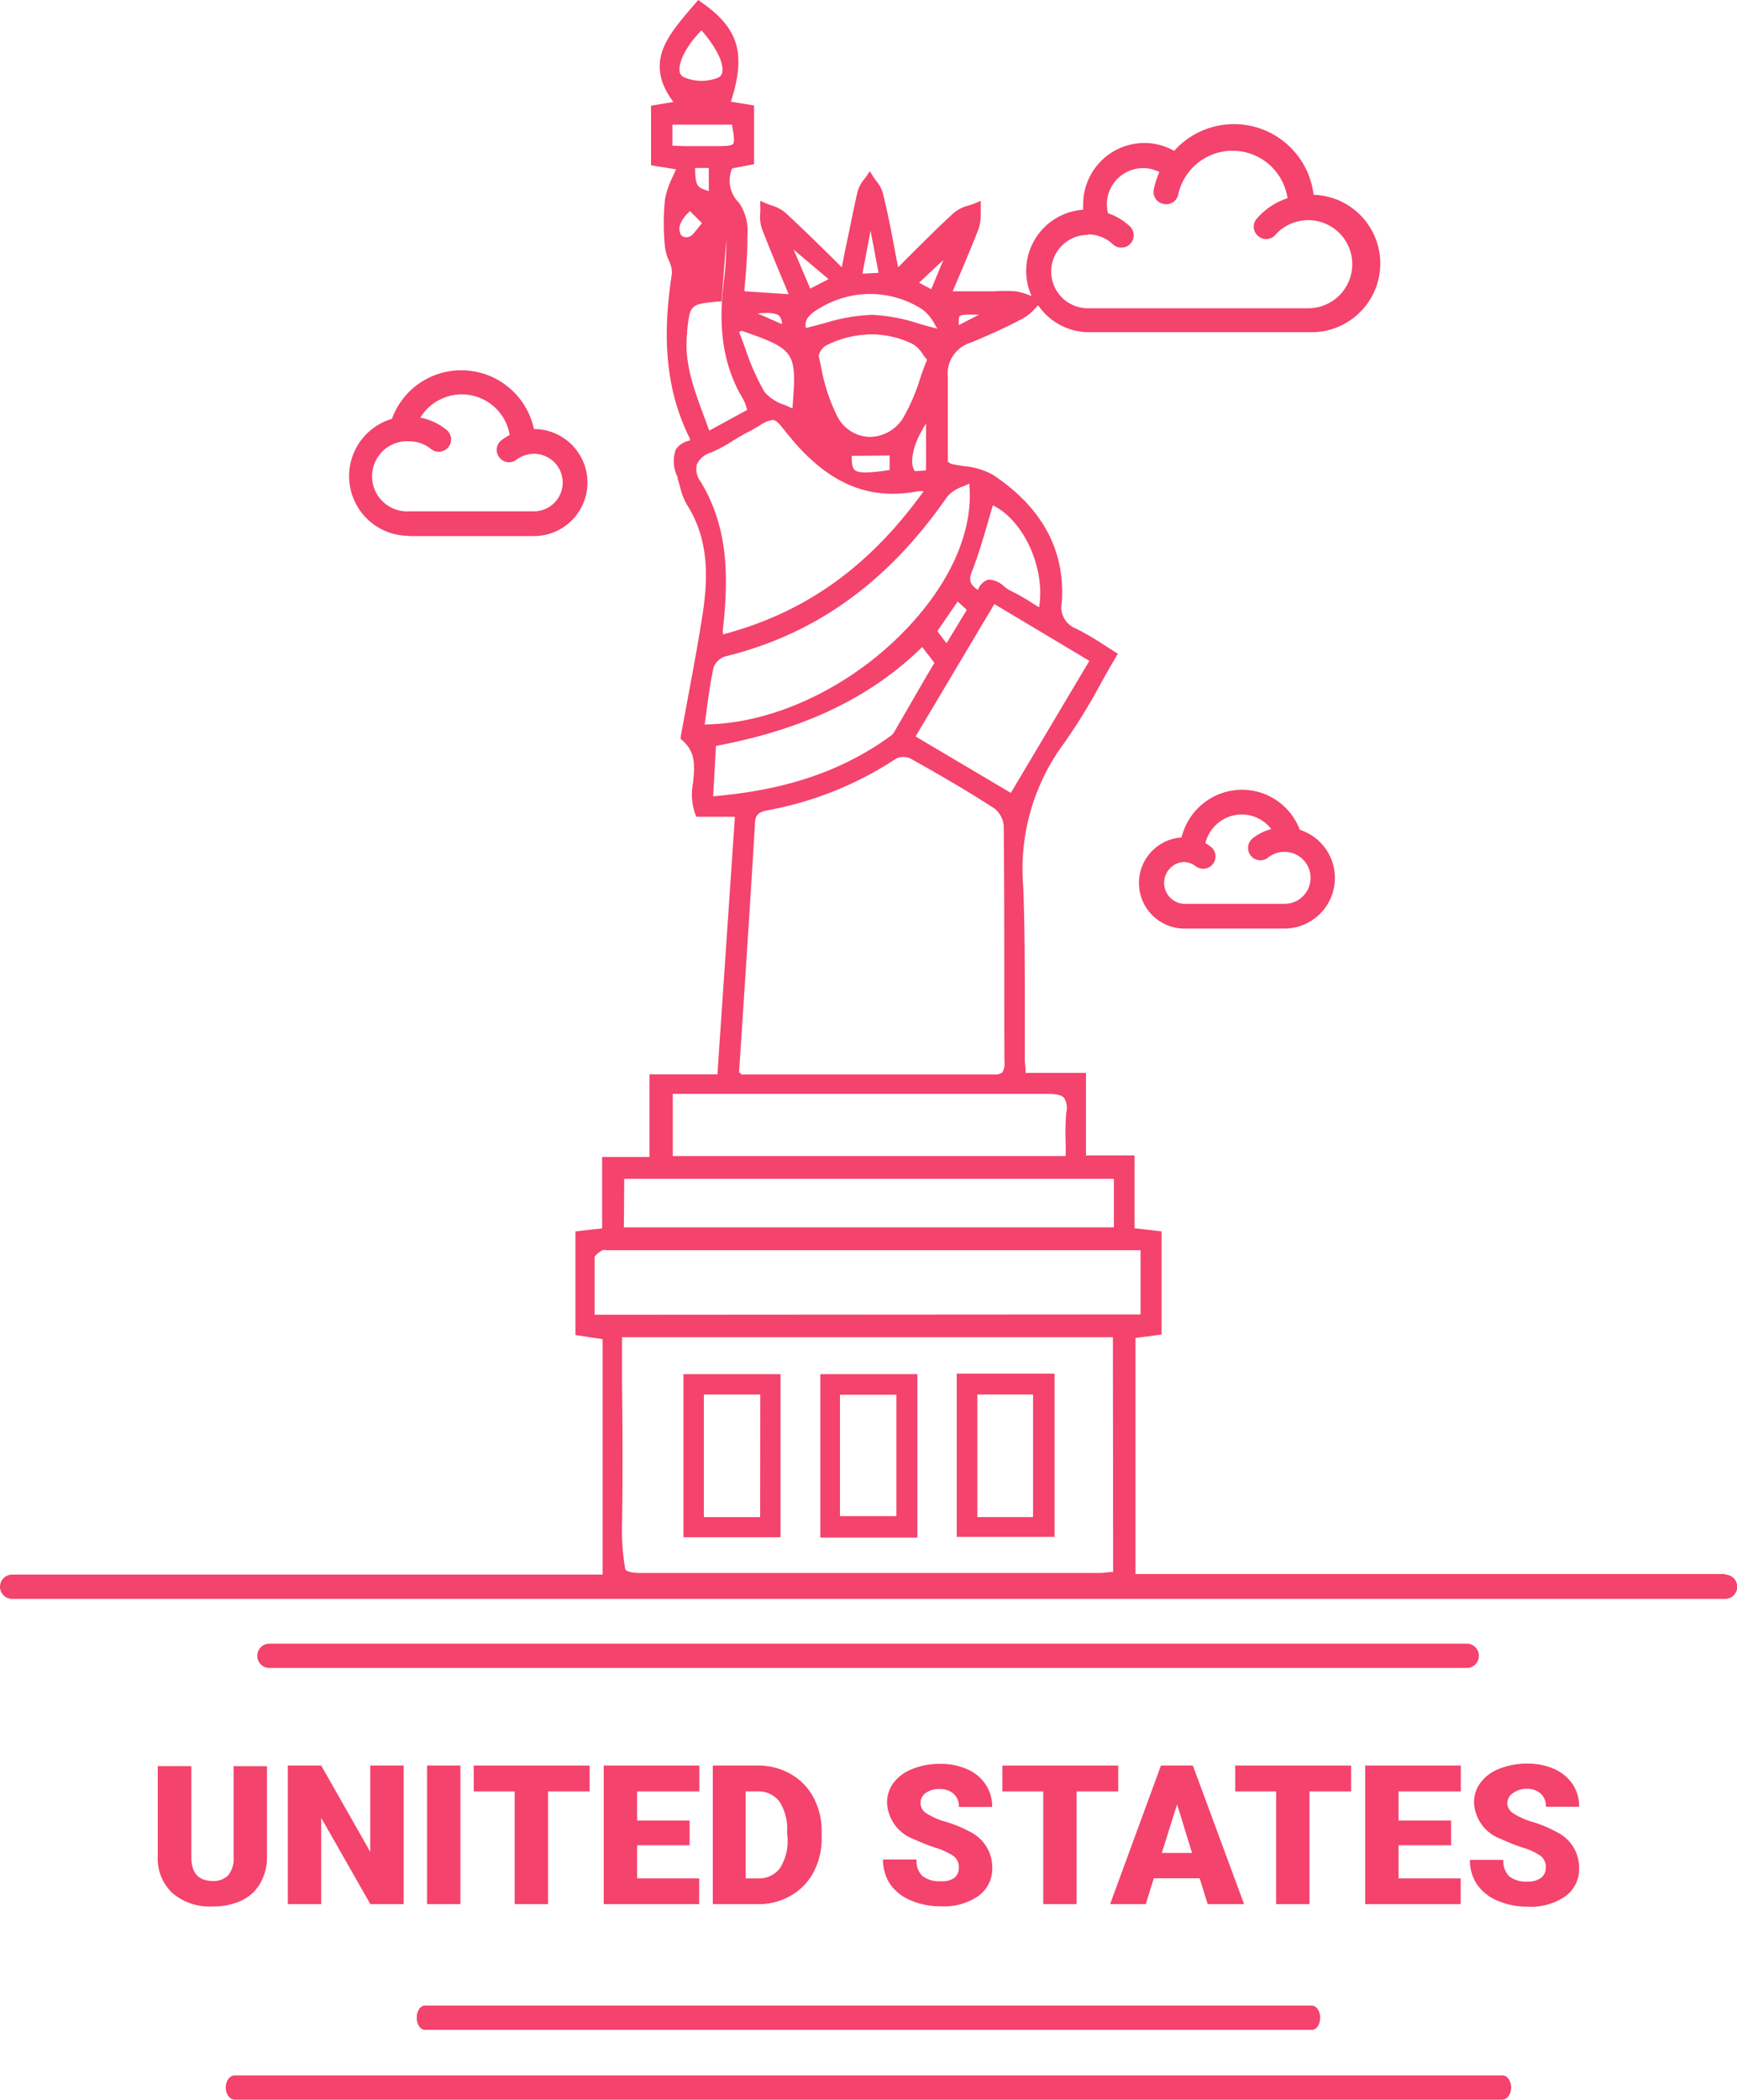 <svg xmlns="http://www.w3.org/2000/svg" viewBox="0 0 143.14 173"><defs><style>.cls-1{fill:#f4436c;}</style></defs><title>Asset 16</title><g id="Layer_2" data-name="Layer 2"><g id="Layer_1-2" data-name="Layer 1"><path class="cls-1" d="M86.9,113.18H78.84v13.45H86.9ZM85.13,125H80.54v-10.1h4.59Z"/><path class="cls-1" d="M64.32,113.22h-8v13.44h8ZM62.64,125H58V114.9h4.65Z"/><path class="cls-1" d="M75.6,113.22h-8v13.47h8Zm-1.73,11.7H69.22v-10h4.65Z"/><path class="cls-1" d="M33.72,44.17H44a4.41,4.41,0,0,0,0-8.82h0a6.12,6.12,0,0,0-6-4.84,6.06,6.06,0,0,0-5.7,4,4.92,4.92,0,0,0,1.37,9.64Zm0-7.81a2.83,2.83,0,0,1,1.8.64,1,1,0,1,0,1.27-1.59,4.91,4.91,0,0,0-2.15-1A4,4,0,0,1,42,35.84a4.59,4.59,0,0,0-.66.42,1,1,0,0,0-.19,1.43,1,1,0,0,0,1.42.18A2.42,2.42,0,0,1,44,37.39a2.37,2.37,0,0,1,0,4.74H33.72a2.89,2.89,0,1,1,0-5.77Z"/><path class="cls-1" d="M102.37,65.07a5.14,5.14,0,0,0-5,3.93,3.76,3.76,0,0,0,.13,7.51h8.35a4.17,4.17,0,0,0,1.26-8.14A5.09,5.09,0,0,0,102.37,65.07ZM108,72.33a2.14,2.14,0,0,1-2.14,2.14H97.53a1.73,1.73,0,0,1,0-3.45,1.7,1.7,0,0,1,1,.35,1,1,0,1,0,1.24-1.61,4.17,4.17,0,0,0-.44-.29,3.1,3.1,0,0,1,3-2.36,3.06,3.06,0,0,1,2.43,1.2,4.23,4.23,0,0,0-1.53.76,1,1,0,0,0,1.27,1.59,2.11,2.11,0,0,1,1.34-.47A2.14,2.14,0,0,1,108,72.33Z"/><path class="cls-1" d="M142.16,129.69H93.57V110.24l2.15-.28v-8.5l-2.23-.26v-6h-4V88.4H84.51l0-.25c0-.3-.06-.54-.06-.78,0-1.49,0-3,0-4.48,0-3.23,0-6.57-.13-9.85a17.4,17.4,0,0,1,3.34-11.77,46.76,46.76,0,0,0,3-4.86c.42-.76.86-1.53,1.31-2.29l.15-.26-.26-.16-1-.64a23.86,23.86,0,0,0-2.15-1.25,1.89,1.89,0,0,1-1.21-2.18c.29-4.29-1.62-7.82-5.68-10.51a5.9,5.9,0,0,0-2.37-.71,10.13,10.13,0,0,1-1.1-.2l-.12-.08-.12-.08c0-.62,0-1.25,0-1.88,0-1.65,0-3.36,0-5.06A2.67,2.67,0,0,1,80,28.23c1.57-.65,3-1.3,4.31-2a3.6,3.6,0,0,0,1-.83l.24-.25a5.06,5.06,0,0,0,4.19,2.22h18.17a5.66,5.66,0,0,0,.34-11.32,6.61,6.61,0,0,0-11.49-3.62,5,5,0,0,0-2.44-.65,5.06,5.06,0,0,0-5.06,5.05,3.4,3.4,0,0,0,0,.45A5.05,5.05,0,0,0,85,24.37l-.08,0A4.77,4.77,0,0,0,83.66,24a12.71,12.71,0,0,0-1.75,0l-1,0H78.51L79,22.84c.59-1.38,1.14-2.69,1.65-4a3.78,3.78,0,0,0,.17-1.25c0-.18,0-.36,0-.53l0-.51-.48.2a4,4,0,0,1-.52.18,3.13,3.13,0,0,0-1.21.6c-1.21,1.11-2.37,2.27-3.6,3.49l-1,1-.26-1.34c-.31-1.66-.61-3.23-1-4.78a2.67,2.67,0,0,0-.55-1c-.09-.13-.19-.26-.27-.39l-.25-.41-.26.4-.31.4A2.71,2.71,0,0,0,70.62,16c-.35,1.54-.64,3.09-1,4.73-.08.43-.16.86-.25,1.3l-1-1c-1.26-1.23-2.44-2.4-3.67-3.52a3.11,3.11,0,0,0-1.11-.58l-.49-.18-.45-.21,0,.5a4.21,4.21,0,0,1,0,.5,3.18,3.18,0,0,0,.11,1.23c.53,1.39,1.1,2.76,1.7,4.2.18.42.35.84.53,1.27L61.35,24c0-.42.06-.82.09-1.22.09-1.16.17-2.26.15-3.35a4.12,4.12,0,0,0-.69-2.72,2.54,2.54,0,0,1-.56-2.84l1.8-.34V8.69l-1.91-.31c1.28-4,.63-6.07-2.47-8.22L57.53,0l-.18.22-.51.59C55,3,53.09,5.19,55.49,8.4l-1.84.31v4.91l2.06.33c-.09.2-.17.39-.26.58a7.13,7.13,0,0,0-.65,1.9,19,19,0,0,0,0,3.92,3.75,3.75,0,0,0,.31,1.1,2.26,2.26,0,0,1,.26,1.08c-.58,3.82-.93,8.82,1.48,13.6a.52.52,0,0,1,0,.11v.06a1.77,1.77,0,0,0-1.16.74,2.86,2.86,0,0,0,.16,2.29l0,.13c.07.2.12.41.18.61a5.49,5.49,0,0,0,.58,1.52c1.92,3,1.71,6.36,1.26,9.21-.38,2.39-.82,4.76-1.25,7.05-.18,1-.36,1.93-.53,2.87l0,.17.13.11c1.18,1,1,2.22.9,3.46a4.83,4.83,0,0,0,.19,2.66l.08.18h3.17L59.12,88.52h-5.6v6.81h-3.9v5.88l-2.2.25V110l2.24.34v19.4H1a1,1,0,0,0,0,2H142.16a1,1,0,0,0,0-2ZM89.65,19.31a3,3,0,0,1,2.06.82,1,1,0,1,0,1.39-1.49,5,5,0,0,0-1.79-1.07,2.84,2.84,0,0,1-.1-.72,3,3,0,0,1,3-3,2.9,2.9,0,0,1,1.33.33,6.83,6.83,0,0,0-.46,1.43,1,1,0,0,0,.81,1.19A1,1,0,0,0,97.1,16a4.58,4.58,0,0,1,9,.33A5.7,5.7,0,0,0,103.58,18a1,1,0,0,0,.09,1.44,1,1,0,0,0,1.43-.09,3.63,3.63,0,1,1,2.72,6.05H89.65a3,3,0,1,1,0-6.05ZM79.08,26.06c.09-.1.34-.14.72-.14s.54,0,.89,0L79,26.79C79,26.41,79,26.15,79.08,26.06ZM89.77,54.45,83.3,65.33l-7.85-4.65,6.49-10.91Zm-7,33a1.41,1.41,0,0,1-.18.92,1,1,0,0,1-.66.16c-4.74,0-9.49,0-14.23,0H61.08L61,88.38l-.1,0,.31-4.67c.34-5.27.69-10.53,1-15.79,0-.75.28-1,1-1.15a28.52,28.52,0,0,0,10.66-4.28,1.42,1.42,0,0,1,1.14,0c1.92,1.07,4.45,2.51,6.92,4.11A2.06,2.06,0,0,1,82.71,68c.05,4.44.05,9,.05,13.33Q82.76,84.39,82.77,87.4ZM77.24,52l1.68-2.44.75.69L78,53Zm2.89-5c.51-1.32.91-2.71,1.29-4,.13-.46.26-.91.4-1.36,2.55,1.24,4.34,5.18,3.81,8.4l-.47-.29a17,17,0,0,0-1.93-1.1,3.39,3.39,0,0,1-.49-.34,2,2,0,0,0-1.11-.54.66.66,0,0,0-.23,0,1.34,1.34,0,0,0-.81.84C79.84,48.12,79.84,47.7,80.13,47ZM77.74,21.42l-1,2.41-1-.54Zm-6-2.41.66,3.47-1.33.07ZM76,25.49a3.43,3.43,0,0,1,1,1.18c.08.14.16.28.25.41-.51-.12-1-.26-1.52-.41a14.45,14.45,0,0,0-3.88-.73h0a15.18,15.18,0,0,0-3.91.69c-.5.13-1,.27-1.53.39-.16-.75.38-1.22,1.33-1.74A7.94,7.94,0,0,1,76,25.49Zm-.17,5.68a16.35,16.35,0,0,1-1.32,3.12A3.28,3.28,0,0,1,71.65,36,3.09,3.09,0,0,1,69,34.31a15.23,15.23,0,0,1-1.34-4.09c-.06-.3-.13-.6-.2-.89a1.39,1.39,0,0,1,.62-.87,8.53,8.53,0,0,1,3.74-.91,7.73,7.73,0,0,1,3.44.82,2.71,2.71,0,0,1,.79.82c.11.16.23.31.35.46C76.17,30.17,76,30.67,75.83,31.17Zm.48,3.73v3.86l-.92.06C74.93,38.2,75.17,36.66,76.31,34.9Zm-3,2.63v1.2c-1.59.23-2.52.29-2.87,0-.19-.17-.26-.5-.25-1.17ZM68.28,23l-1.51.78L65.4,20.57ZM64.19,26a1,1,0,0,1,.25.71l-2-.88C63.39,25.74,63.93,25.8,64.19,26Zm-3.08,1.25c4.44,1.55,4.57,1.72,4.19,6.4l-.6-.27A3.69,3.69,0,0,1,63,32.3a20,20,0,0,1-1.6-3.63c-.16-.44-.32-.88-.49-1.31ZM57.81,2.5c1.44,1.67,1.83,2.87,1.71,3.44a.58.58,0,0,1-.37.47,3.68,3.68,0,0,1-2.82-.06A.62.62,0,0,1,56,5.87C55.91,5.21,56.44,3.89,57.81,2.5ZM55.41,12V10.27h4.91c.14.77.24,1.41.09,1.59s-.79.18-1.48.18-1.67,0-2.56,0Zm3,1.84v1.9c-1-.28-1.1-.44-1.13-1.9ZM56.15,19.4a1,1,0,0,1-.1-.9,2.56,2.56,0,0,1,.63-.93l.17-.18,1,1c-.14.15-.26.31-.37.45-.26.33-.49.62-.68.66A.62.62,0,0,1,56.15,19.4Zm.48,8,0-.22c.25-2.11.25-2.11,2.58-2.34l.25,0,.39-5.05v0a26.37,26.37,0,0,1-.16,3.08c-.38,2.85-.54,6.56,1.54,10a3,3,0,0,1,.27.66,2.25,2.25,0,0,0,.08.24l-3.13,1.71c-.14-.39-.28-.77-.43-1.15C57.17,32,56.34,29.85,56.63,27.4Zm1.12,12.31a1.73,1.73,0,0,1-.33-1.43,1.83,1.83,0,0,1,1.19-1,11.88,11.88,0,0,0,1.84-1c.33-.2.66-.4,1-.58.5-.26.89-.48,1.2-.67a2.56,2.56,0,0,1,1-.43c.31,0,.55.28,1.11,1l.54.65c3.06,3.61,6.34,5,10.33,4.23a1.76,1.76,0,0,1,.48,0h0c-4.5,6.25-9.77,10-16.53,11.79v-.07a1.55,1.55,0,0,1,0-.4C60,47.86,60.12,43.61,57.75,39.71Zm.47,18.87c.17-1.26.33-2.44.59-3.61a1.56,1.56,0,0,1,.93-.88C67.17,52.28,73.17,48,78.09,40.88a3.05,3.05,0,0,1,1.27-.8l.51-.23c.35,3.54-1.22,7.49-4.46,11.19-4.59,5.23-11.35,8.6-17.34,8.65Zm.55,7L59,61.46c7.34-1.39,12.75-4,17-8.15l1,1.31-.72,1.21L73.87,60l-.07.12a1.58,1.58,0,0,1-.34.47C69.51,63.48,64.83,65.1,58.77,65.61ZM55.44,90.13H64.1c7.27,0,14.78,0,22.17,0,.77,0,1.2.09,1.41.32a1.53,1.53,0,0,1,.19,1.19,20.49,20.49,0,0,0-.05,2.61c0,.33,0,.65,0,1H55.44Zm-4,7H91.79v4H51.41ZM49,108.33v-1c0-1.3,0-2.52,0-3.75,0-.07.18-.29.64-.57a1.08,1.08,0,0,1,.41,0H92.79c.29,0,.58,0,.91,0l.29,0v5.29Zm42.73,21.2h-.14c-.28,0-.56.06-.84.07H79.94q-13.57,0-27.14,0c-.69,0-1.07-.08-1.27-.28a18.68,18.68,0,0,1-.27-3.65c.06-3.6.05-8,0-11.58,0-1.3,0-2.6,0-3.91H91.71Z"/><path class="cls-1" d="M121.87,136.43a1,1,0,0,0-.93-1H22.2a1,1,0,0,0,0,2h98.74A1,1,0,0,0,121.87,136.43Z"/><path class="cls-1" d="M123.81,171H19.33c-.4,0-.73.46-.73,1s.33,1,.73,1H123.81c.4,0,.72-.46.72-1S124.21,171,123.81,171Z"/><path class="cls-1" d="M34.34,166.25c0,.57.31,1,.69,1h73.08c.38,0,.68-.45.68-1s-.3-1-.68-1H35C34.65,165.24,34.34,165.69,34.34,166.25Z"/><path class="cls-1" d="M21.46,155.15A4.32,4.32,0,0,0,22,153v-7.48H19.25v7.46a2.2,2.2,0,0,1-.44,1.53,1.68,1.68,0,0,1-1.29.47c-1.13,0-1.72-.62-1.75-1.87v-7.59H13V153a3.9,3.9,0,0,0,1.23,3,4.73,4.73,0,0,0,3.29,1.08,5.4,5.4,0,0,0,2.39-.49A3.48,3.48,0,0,0,21.46,155.15Z"/><polygon class="cls-1" points="26.47 145.47 23.72 145.47 23.72 156.89 26.47 156.89 26.47 149.78 30.52 156.89 33.26 156.89 33.26 145.47 30.51 145.47 30.51 152.58 26.47 145.47"/><rect class="cls-1" x="35.19" y="145.47" width="2.75" height="11.42"/><polygon class="cls-1" points="45.16 156.89 45.16 147.6 48.59 147.6 48.59 145.47 39.04 145.47 39.04 147.6 42.41 147.6 42.41 156.89 45.16 156.89"/><polygon class="cls-1" points="57.63 147.6 57.63 145.47 49.75 145.47 49.75 156.89 57.62 156.89 57.62 154.77 52.5 154.77 52.5 152.04 56.83 152.04 56.83 150 52.5 150 52.5 147.6 57.63 147.6"/><path class="cls-1" d="M67.05,154.24a5.93,5.93,0,0,0,.66-2.82v-.52a5.84,5.84,0,0,0-.68-2.81,4.81,4.81,0,0,0-1.89-1.93,5.39,5.39,0,0,0-2.72-.69H58.74v11.42H62.5a5.21,5.21,0,0,0,2.68-.71A4.78,4.78,0,0,0,67.05,154.24Zm-2.15-2.82a4.16,4.16,0,0,1-.63,2.51,2.15,2.15,0,0,1-1.82.84h-1V147.6h.93a2.18,2.18,0,0,1,1.85.84,4.1,4.1,0,0,1,.63,2.49Z"/><path class="cls-1" d="M77.54,155a2.25,2.25,0,0,1-1.54-.44,1.73,1.73,0,0,1-.47-1.35H72.77a3.57,3.57,0,0,0,.56,2,3.84,3.84,0,0,0,1.7,1.36,6.18,6.18,0,0,0,2.51.5,5,5,0,0,0,3.1-.86,2.79,2.79,0,0,0,1.13-2.35,3.27,3.27,0,0,0-1.85-2.94,10.21,10.21,0,0,0-2-.82,5.66,5.66,0,0,1-1.65-.74,1,1,0,0,1,0-1.62,1.84,1.84,0,0,1,1.16-.33,1.66,1.66,0,0,1,1.16.39,1.38,1.38,0,0,1,.43,1.08h2.74a3.28,3.28,0,0,0-.54-1.86,3.56,3.56,0,0,0-1.52-1.25,5.38,5.38,0,0,0-2.21-.44,6,6,0,0,0-2.27.41,3.53,3.53,0,0,0-1.57,1.13,2.72,2.72,0,0,0-.55,1.67,3.34,3.34,0,0,0,2.22,3,15.29,15.29,0,0,0,1.76.7,5.63,5.63,0,0,1,1.5.69,1.13,1.13,0,0,1,.43,1,1,1,0,0,1-.4.82A1.73,1.73,0,0,1,77.54,155Z"/><polygon class="cls-1" points="82.6 147.6 85.97 147.6 85.97 156.89 88.72 156.89 88.72 147.6 92.15 147.6 92.15 145.47 82.6 145.47 82.6 147.6"/><path class="cls-1" d="M94.42,156.89l.66-2.13h3.78l.66,2.13h3l-4.22-11.42H95.67l-4.19,11.42ZM97,148.67l1.23,4H95.74Z"/><polygon class="cls-1" points="111.34 145.47 101.79 145.47 101.79 147.6 105.16 147.6 105.16 156.89 107.91 156.89 107.91 147.6 111.34 147.6 111.34 145.47"/><polygon class="cls-1" points="120.38 147.6 120.38 145.47 112.5 145.47 112.5 156.89 120.37 156.89 120.37 154.77 115.25 154.77 115.25 152.04 119.58 152.04 119.58 150 115.25 150 115.25 147.6 120.38 147.6"/><path class="cls-1" d="M125.8,147.39a1.66,1.66,0,0,1,1.16.39,1.35,1.35,0,0,1,.43,1.08h2.74a3.28,3.28,0,0,0-.54-1.86,3.56,3.56,0,0,0-1.52-1.25,5.33,5.33,0,0,0-2.2-.44,6.09,6.09,0,0,0-2.28.41,3.5,3.5,0,0,0-1.56,1.13,2.67,2.67,0,0,0-.56,1.67,3.34,3.34,0,0,0,2.22,3,15.29,15.29,0,0,0,1.76.7,5.33,5.33,0,0,1,1.5.69,1.13,1.13,0,0,1,.43,1,1,1,0,0,1-.4.82,1.73,1.73,0,0,1-1.08.3,2.25,2.25,0,0,1-1.54-.44,1.77,1.77,0,0,1-.47-1.35h-2.76a3.57,3.57,0,0,0,.57,2,3.81,3.81,0,0,0,1.69,1.36,6.18,6.18,0,0,0,2.51.5,5,5,0,0,0,3.1-.86,2.76,2.76,0,0,0,1.13-2.35,3.25,3.25,0,0,0-1.85-2.94,10.09,10.09,0,0,0-1.94-.82,5.75,5.75,0,0,1-1.66-.74,1,1,0,0,1-.47-.79,1,1,0,0,1,.43-.83A1.84,1.84,0,0,1,125.8,147.39Z"/></g></g></svg>
